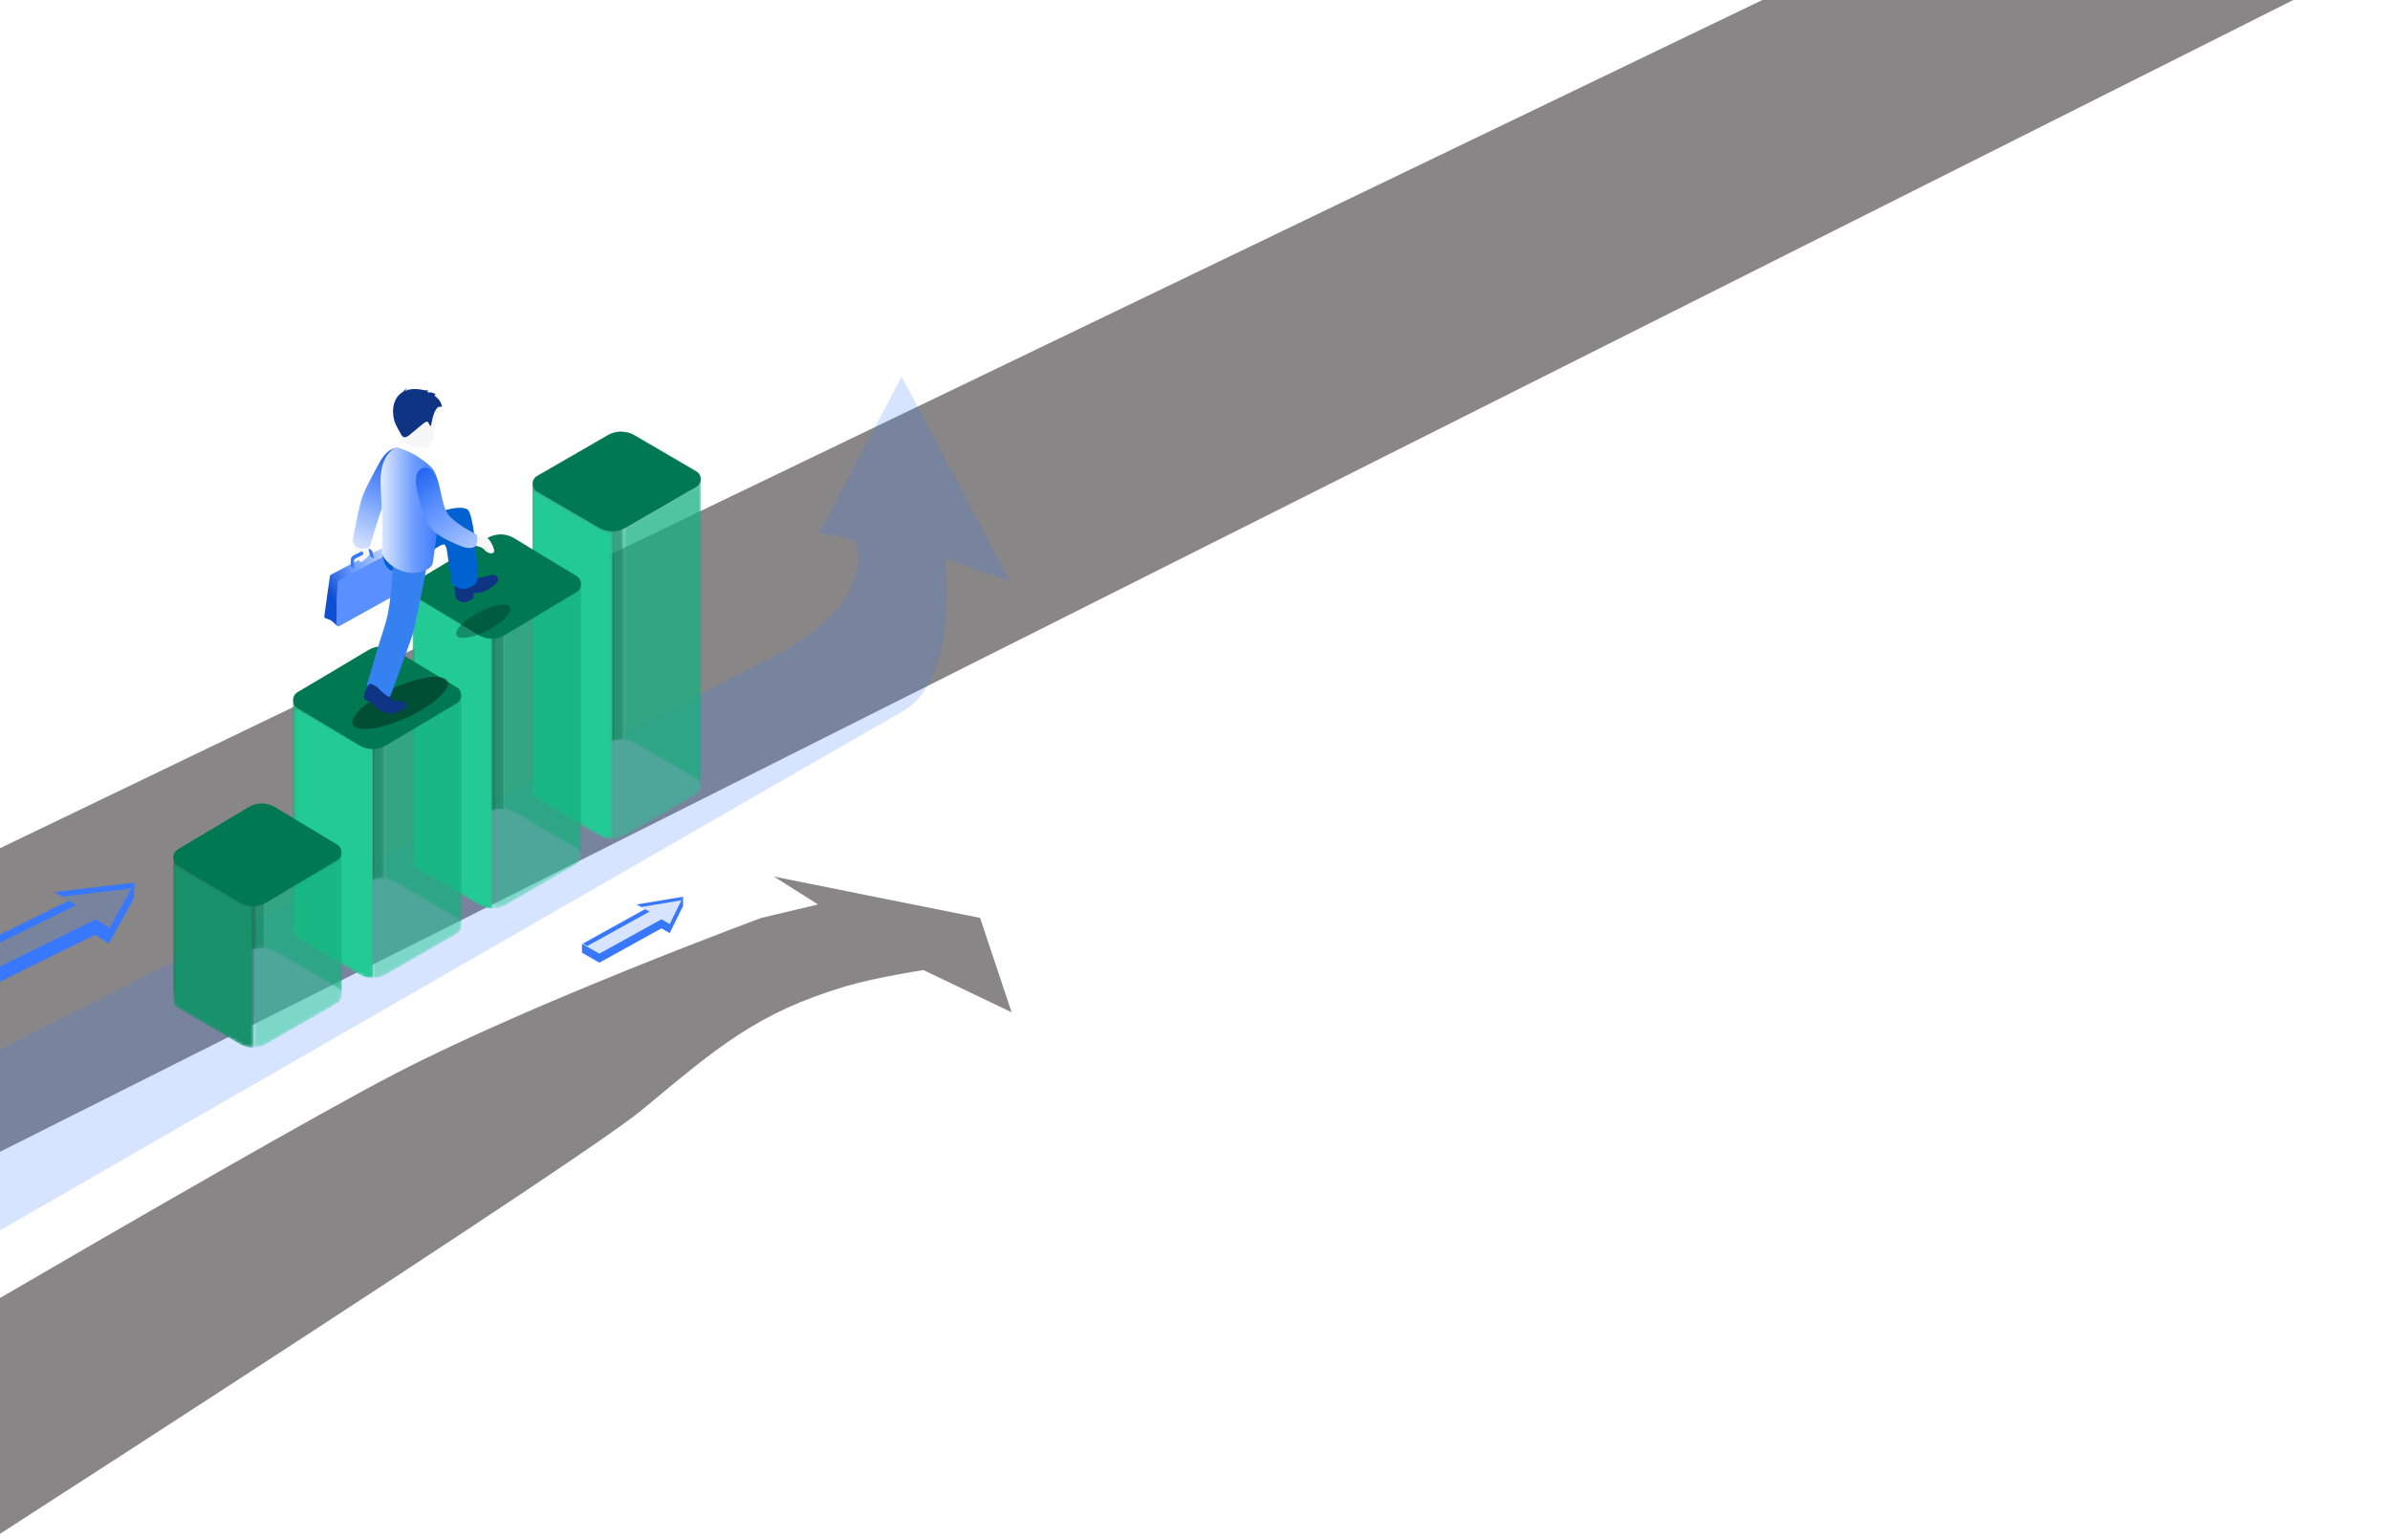 <svg width="768" height="495" viewBox="0 0 768 495" fill="none" xmlns="http://www.w3.org/2000/svg">
<path opacity="0.5" d="M-105.319 478.878V560.62C-105.319 560.62 182.317 376.558 206.156 356.794C230.491 336.617 243.072 325.51 271.834 316.937C281.346 314.101 296.716 311.738 296.716 311.738L325.071 325.312L314.944 294.986L248.687 281.701L262.865 290.654L244.637 294.986C244.637 294.986 171.423 322.013 127.168 344.952C78.814 370.015 -105.319 478.878 -105.319 478.878Z" fill="#130F0F"/>
<path opacity="0.5" d="M799 -112L-219 378H-15.634L777.183 -20.222L799 -112Z" fill="#130F0F"/>
<g filter="url(#filter0_ii)">
<path d="M252.925 209.726L-80.522 379.199L-42.524 420.825L290.669 229.223C309.416 219.225 304.667 179.981 304.667 179.981L325.413 187.23L290.669 121.49L264.173 171.732C272.672 172.982 275.671 174.232 275.671 174.232C275.671 174.232 283.67 191.979 252.925 209.726Z" fill="#3878FF" fill-opacity="0.2"/>
</g>
<path fill-rule="evenodd" clip-rule="evenodd" d="M218.934 289.326L219.499 288.197L204.651 290.666L206.054 291.472L218.934 289.326ZM207.146 292.1L208.728 292.944L188.73 304.014L187.369 303.231L207.312 292.195L207.146 292.1Z" fill="#3878FF"/>
<g filter="url(#filter1_b)">
<path d="M215.205 296.946L219.499 288.197L204.286 290.666L206.947 292.195L187.004 303.231L192.603 306.452L212.545 295.416L215.205 296.946Z" fill="#3878FF" fill-opacity="0.2"/>
</g>
<path fill-rule="evenodd" clip-rule="evenodd" d="M219.499 291.118L215.204 299.867L212.545 298.337L192.602 309.373L187.004 306.152V303.27L192.603 306.452L212.545 295.416L215.205 296.946L219.499 288.197V291.118ZM219.499 288.197V288.197L219.499 288.197L219.499 288.197ZM204.593 293.478L204.286 293.587L204.338 293.617L204.593 293.478Z" fill="#3878FF"/>
<path fill-rule="evenodd" clip-rule="evenodd" d="M42.183 285.538L43.239 283.657L17.674 286.661L20.003 288.152L42.183 285.538ZM21.794 289.298L24.452 290.884L-10.615 308.16L-12.874 306.712L22.094 289.491L21.794 289.298Z" fill="#3878FF"/>
<g filter="url(#filter2_b)">
<path d="M35.188 298.253L43.239 283.658L17.05 286.632L21.471 289.461L-13.498 306.683L-4.198 312.642L30.77 295.421L35.188 298.253Z" fill="#3878FF" fill-opacity="0.2"/>
</g>
<path fill-rule="evenodd" clip-rule="evenodd" d="M43 288.647L34.949 303.242L30.532 300.41L-4.436 317.631L-13.736 311.672L-13.501 306.749L-4.198 312.642L30.77 295.421L35.188 298.253L43.239 283.658L43.237 283.658L43.239 283.657L43 288.647ZM17.347 291.459L16.811 291.621L16.899 291.677L17.347 291.459Z" fill="#3878FF"/>
<mask id="mask0" mask-type="alpha" maskUnits="userSpaceOnUse" x="171" y="138" width="30" height="117">
<path d="M200.363 138.672C198.634 138.512 196.862 138.864 195.304 139.75L172.505 152.889C171.566 153.423 171.096 154.362 171.086 155.312C171.086 155.622 171.086 250.562 171.086 254.351C171.107 253.412 171.577 252.483 172.505 251.949L195.304 238.81C196.862 237.914 198.623 237.562 200.363 237.732V138.672Z" fill="url(#paint0_linear)"/>
</mask>
<g mask="url(#mask0)">
<g filter="url(#filter3_b)">
<path d="M200.363 138.672C198.634 138.512 196.862 138.864 195.304 139.75L172.505 152.889C171.566 153.423 171.096 154.362 171.086 155.312C171.086 155.622 171.086 250.562 171.086 254.351C171.107 253.412 171.577 252.483 172.505 251.949L195.304 238.81C196.862 237.914 198.623 237.562 200.363 237.732V138.672Z" fill="#024831" fill-opacity="0.7"/>
</g>
</g>
<mask id="mask1" mask-type="alpha" maskUnits="userSpaceOnUse" x="200" y="138" width="26" height="115">
<path d="M223.77 151.374L203.843 139.762C202.765 139.132 201.569 138.78 200.363 138.673V237.722C201.569 237.84 202.765 238.192 203.843 238.811L223.77 250.424C224.699 250.957 225.168 251.897 225.179 252.836C225.179 251.502 225.179 154.128 225.179 153.85C225.189 152.89 224.72 151.929 223.77 151.374Z" fill="url(#paint1_linear)"/>
</mask>
<g mask="url(#mask1)">
<g filter="url(#filter4_b)">
<path d="M223.77 151.374L203.843 139.762C202.765 139.132 201.569 138.78 200.363 138.673V237.722C201.569 237.84 202.765 238.192 203.843 238.811L223.77 250.424C224.699 250.957 225.168 251.897 225.179 252.836C225.179 251.502 225.179 154.128 225.179 153.85C225.189 152.89 224.72 151.929 223.77 151.374Z" fill="#018056" fill-opacity="0.5"/>
</g>
</g>
<mask id="mask2" mask-type="alpha" maskUnits="userSpaceOnUse" x="171" y="155" width="26" height="115">
<path d="M196.894 170.565C195.357 170.597 193.81 170.223 192.433 169.433L172.505 157.831C171.577 157.297 171.107 156.358 171.096 155.419C171.096 159.987 171.096 254.137 171.096 254.426C171.096 255.386 171.566 256.336 172.505 256.881L192.433 268.493C193.81 269.294 195.357 269.657 196.894 269.625V170.565Z" fill="url(#paint2_linear)"/>
</mask>
<g mask="url(#mask2)">
<g filter="url(#filter5_b)">
<path d="M196.894 170.565C195.357 170.597 193.81 170.223 192.433 169.433L172.505 157.831C171.577 157.297 171.107 156.358 171.096 155.419C171.096 159.987 171.096 254.137 171.096 254.426C171.096 255.386 171.566 256.336 172.505 256.881L192.433 268.493C193.81 269.294 195.357 269.657 196.894 269.625V170.565Z" fill="#23CB94"/>
</g>
</g>
<mask id="mask3" mask-type="alpha" maskUnits="userSpaceOnUse" x="196" y="153" width="30" height="117">
<path d="M223.759 156.305L200.961 169.444C199.701 170.17 198.303 170.533 196.894 170.565V269.625C198.303 269.593 199.701 269.23 200.961 268.504L223.759 255.365C224.72 254.81 225.189 253.839 225.179 252.867C225.179 252.59 225.179 156.849 225.179 153.903C225.168 154.832 224.699 155.76 223.759 156.305Z" fill="url(#paint3_linear)"/>
</mask>
<g mask="url(#mask3)">
<g filter="url(#filter6_b)">
<path d="M223.759 156.305L200.961 169.444C199.701 170.17 198.303 170.533 196.894 170.565V269.625C198.303 269.593 199.701 269.23 200.961 268.504L223.759 255.365C224.72 254.81 225.189 253.839 225.179 252.867C225.179 252.59 225.179 156.849 225.179 153.903C225.168 154.832 224.699 155.76 223.759 156.305Z" fill="#23CB94" fill-opacity="0.5"/>
</g>
<path d="M200.961 169.443C198.324 170.958 195.058 170.948 192.433 169.432L172.505 157.83C170.605 156.731 170.616 153.988 172.516 152.899L195.314 139.76C197.951 138.244 201.217 138.244 203.853 139.771L223.781 151.383C225.68 152.483 225.67 155.215 223.77 156.314L200.961 169.443Z" fill="url(#paint4_linear)"/>
</g>
<mask id="mask4" mask-type="alpha" maskUnits="userSpaceOnUse" x="132" y="172" width="30" height="105">
<path d="M161.896 172.496C160.167 172.336 158.395 172.689 156.837 173.574L134.038 186.713C133.099 187.247 132.629 188.186 132.619 189.136C132.619 189.446 132.619 272.912 132.619 276.701C132.64 275.762 133.11 274.833 134.038 274.3L156.837 261.171C158.395 260.275 160.156 259.922 161.896 260.083V172.496Z" fill="url(#paint5_linear)"/>
</mask>
<g mask="url(#mask4)">
<g filter="url(#filter7_b)">
<path d="M161.896 172.496C160.167 172.336 158.395 172.689 156.837 173.574L134.038 186.713C133.099 187.247 132.629 188.186 132.619 189.136C132.619 189.446 132.619 272.912 132.619 276.701C132.64 275.762 133.11 274.833 134.038 274.3L156.837 261.171C158.395 260.275 160.156 259.922 161.896 260.083V172.496Z" fill="#024831" fill-opacity="0.7"/>
</g>
</g>
<mask id="mask5" mask-type="alpha" maskUnits="userSpaceOnUse" x="161" y="172" width="26" height="104">
<path d="M185.313 185.197L165.386 173.585C164.308 172.955 163.113 172.603 161.907 172.496V260.072C163.113 260.189 164.308 260.541 165.386 261.16L185.313 272.773C186.242 273.307 186.712 274.246 186.722 275.185C186.722 273.851 186.722 187.962 186.722 187.674C186.733 186.713 186.253 185.742 185.313 185.197Z" fill="url(#paint6_linear)"/>
</mask>
<g mask="url(#mask5)">
<g filter="url(#filter8_b)">
<path d="M185.313 185.197L165.386 173.585C164.308 172.955 163.113 172.603 161.907 172.496V260.072C163.113 260.189 164.308 260.541 165.386 261.16L185.313 272.773C186.242 273.307 186.712 274.246 186.722 275.185C186.722 273.851 186.722 187.962 186.722 187.674C186.733 186.713 186.253 185.742 185.313 185.197Z" fill="#018056" fill-opacity="0.5"/>
</g>
</g>
<mask id="mask6" mask-type="alpha" maskUnits="userSpaceOnUse" x="132" y="189" width="27" height="103">
<path d="M158.427 204.377C156.89 204.409 155.343 204.036 153.966 203.246L134.038 191.633C133.11 191.1 132.64 190.16 132.629 189.221C132.629 193.789 132.629 276.466 132.629 276.754C132.629 277.715 133.099 278.665 134.038 279.209L153.966 290.822C155.343 291.622 156.89 291.985 158.427 291.953V204.377Z" fill="url(#paint7_linear)"/>
</mask>
<g mask="url(#mask6)">
<g filter="url(#filter9_b)">
<path d="M158.427 204.377C156.89 204.409 155.343 204.036 153.966 203.246L134.038 191.633C133.11 191.1 132.64 190.16 132.629 189.221C132.629 193.789 132.629 276.466 132.629 276.754C132.629 277.715 133.099 278.665 134.038 279.209L153.966 290.822C155.343 291.622 156.89 291.985 158.427 291.953V204.377Z" fill="#23CB94"/>
</g>
</g>
<mask id="mask7" mask-type="alpha" maskUnits="userSpaceOnUse" x="158" y="187" width="29" height="105">
<path d="M185.303 190.118L162.504 203.257C161.245 203.982 159.847 204.345 158.438 204.377V291.953C159.847 291.921 161.245 291.558 162.504 290.832L185.303 277.693C186.263 277.138 186.733 276.156 186.722 275.185C186.722 274.907 186.722 190.641 186.722 187.695C186.701 188.645 186.231 189.584 185.303 190.118Z" fill="url(#paint8_linear)"/>
</mask>
<g mask="url(#mask7)">
<g filter="url(#filter10_b)">
<path d="M185.303 190.118L162.504 203.257C161.245 203.982 159.847 204.345 158.438 204.377V291.953C159.847 291.921 161.245 291.558 162.504 290.832L185.303 277.693C186.263 277.138 186.733 276.156 186.722 275.185C186.722 274.907 186.722 190.641 186.722 187.695C186.701 188.645 186.231 189.584 185.303 190.118Z" fill="#23CB94" fill-opacity="0.5"/>
</g>
<path d="M162.504 203.258C159.868 204.773 156.602 204.773 153.976 203.247L134.049 191.634C132.149 190.535 132.16 187.792 134.06 186.703L156.858 173.564C159.494 172.048 162.76 172.048 165.397 173.575L185.324 185.187C187.224 186.287 187.213 189.019 185.313 190.119L162.504 203.258Z" fill="url(#paint9_linear)"/>
</g>
<path d="M162.288 204.041C159.633 205.63 156.344 205.619 153.7 204.03L133.623 191.867C131.71 190.715 131.721 187.839 133.634 186.698L156.591 172.923C159.246 171.334 162.535 171.334 165.19 172.934L185.256 185.109C187.169 186.261 187.158 189.126 185.245 190.278L162.288 204.041Z" fill="#007851"/>
<path d="M201.005 169.6C198.375 171.118 195.116 171.107 192.497 169.589L172.604 157.971C170.708 156.87 170.719 154.123 172.615 153.033L195.361 139.875C197.992 138.358 201.25 138.358 203.881 139.886L223.763 151.515C225.658 152.616 225.647 155.352 223.752 156.453L201.005 169.6Z" fill="#007851"/>
<mask id="mask8" mask-type="alpha" maskUnits="userSpaceOnUse" x="94" y="208" width="30" height="92">
<path d="M123.44 208.189C121.711 208.029 119.939 208.381 118.38 209.267L95.582 222.406C94.643 222.939 94.173 223.879 94.162 224.829C94.162 225.138 94.162 295.263 94.162 299.041C94.184 298.102 94.653 297.173 95.582 296.64L118.38 283.501C119.939 282.604 121.7 282.252 123.44 282.423V208.189Z" fill="url(#paint10_linear)"/>
</mask>
<g mask="url(#mask8)">
<g filter="url(#filter11_b)">
<path d="M123.44 208.189C121.711 208.029 119.939 208.381 118.38 209.267L95.582 222.406C94.643 222.939 94.173 223.879 94.162 224.829C94.162 225.138 94.162 295.263 94.162 299.041C94.184 298.102 94.653 297.173 95.582 296.64L118.38 283.501C119.939 282.604 121.7 282.252 123.44 282.423V208.189Z" fill="#024831" fill-opacity="0.7"/>
</g>
</g>
<mask id="mask9" mask-type="alpha" maskUnits="userSpaceOnUse" x="123" y="208" width="26" height="90">
<path d="M146.846 220.879L126.919 209.266C125.841 208.637 124.646 208.284 123.44 208.178V282.411C124.646 282.529 125.841 282.881 126.919 283.5L146.846 295.113C147.775 295.646 148.245 296.586 148.255 297.525C148.255 296.191 148.255 223.644 148.255 223.355C148.266 222.395 147.796 221.434 146.846 220.879Z" fill="url(#paint11_linear)"/>
</mask>
<g mask="url(#mask9)">
<g filter="url(#filter12_b)">
<path d="M146.846 220.879L126.919 209.266C125.841 208.637 124.646 208.284 123.44 208.178V282.411C124.646 282.529 125.841 282.881 126.919 283.5L146.846 295.113C147.775 295.646 148.245 296.586 148.255 297.525C148.255 296.191 148.255 223.644 148.255 223.355C148.266 222.395 147.796 221.434 146.846 220.879Z" fill="#018056" fill-opacity="0.5"/>
</g>
</g>
<mask id="mask10" mask-type="alpha" maskUnits="userSpaceOnUse" x="94" y="224" width="26" height="91">
<path d="M119.971 240.07C118.434 240.102 116.886 239.728 115.509 238.939L95.582 227.337C94.653 226.803 94.184 225.864 94.173 224.924C94.173 229.493 94.173 298.816 94.173 299.105C94.173 300.065 94.643 301.015 95.582 301.56L115.509 313.172C116.886 313.973 118.434 314.336 119.971 314.304V240.07Z" fill="url(#paint12_linear)"/>
</mask>
<g mask="url(#mask10)">
<g filter="url(#filter13_b)">
<path d="M119.971 240.07C118.434 240.102 116.886 239.728 115.509 238.939L95.582 227.337C94.653 226.803 94.184 225.864 94.173 224.924C94.173 229.493 94.173 298.816 94.173 299.105C94.173 300.065 94.643 301.015 95.582 301.56L115.509 313.172C116.886 313.973 118.434 314.336 119.971 314.304V240.07Z" fill="#23CB94"/>
</g>
</g>
<mask id="mask11" mask-type="alpha" maskUnits="userSpaceOnUse" x="119" y="223" width="30" height="92">
<path d="M146.847 225.811L124.048 238.95C122.789 239.675 121.39 240.038 119.982 240.07V314.304C121.39 314.272 122.789 313.909 124.048 313.183L146.847 300.044C147.807 299.489 148.277 298.518 148.266 297.547C148.266 297.269 148.266 226.355 148.266 223.409C148.245 224.338 147.775 225.277 146.847 225.811Z" fill="url(#paint13_linear)"/>
</mask>
<g mask="url(#mask11)">
<path d="M146.847 225.811L124.048 238.95C122.789 239.675 121.39 240.038 119.982 240.07V314.304C121.39 314.272 122.789 313.909 124.048 313.183L146.847 300.044C147.807 299.489 148.277 298.518 148.266 297.547C148.266 297.269 148.266 226.355 148.266 223.409C148.245 224.338 147.775 225.277 146.847 225.811Z" fill="#23CB94" fill-opacity="0.5"/>
<path d="M124.049 238.949C121.412 240.464 118.146 240.454 115.521 238.938L95.593 227.336C93.693 226.237 93.704 223.493 95.604 222.405L118.402 209.266C121.039 207.75 124.305 207.75 126.941 209.276L146.868 220.889C148.768 221.988 148.758 224.721 146.858 225.82L124.049 238.949Z" fill="url(#paint14_linear)"/>
</g>
<mask id="mask12" mask-type="alpha" maskUnits="userSpaceOnUse" x="55" y="258" width="30" height="64">
<path d="M84.983 258.952C83.254 258.791 81.482 259.144 79.924 260.03L57.126 273.169C56.186 273.702 55.717 274.641 55.706 275.591C55.706 275.901 55.706 317.602 55.706 321.391C55.727 320.452 56.197 319.523 57.126 318.99L79.924 305.851C81.482 304.954 83.243 304.602 84.983 304.773V258.952Z" fill="url(#paint15_linear)"/>
</mask>
<g mask="url(#mask12)">
<g filter="url(#filter14_b)">
<path d="M84.983 258.952C83.254 258.791 81.482 259.144 79.924 260.03L57.126 273.169C56.186 273.702 55.717 274.641 55.706 275.591C55.706 275.901 55.706 317.602 55.706 321.391C55.727 320.452 56.197 319.523 57.126 318.99L79.924 305.851C81.482 304.954 83.243 304.602 84.983 304.773V258.952Z" fill="#024831" fill-opacity="0.7"/>
</g>
</g>
<mask id="mask13" mask-type="alpha" maskUnits="userSpaceOnUse" x="84" y="258" width="26" height="62">
<path d="M108.39 271.653L88.463 260.04C87.385 259.411 86.189 259.058 84.983 258.952V304.762C86.189 304.879 87.385 305.232 88.463 305.851L108.39 317.463C109.319 317.997 109.788 318.936 109.799 319.876C109.799 318.541 109.799 274.417 109.799 274.129C109.81 273.169 109.34 272.197 108.39 271.653Z" fill="url(#paint16_linear)"/>
</mask>
<g mask="url(#mask13)">
<path d="M108.39 271.653L88.463 260.04C87.385 259.411 86.189 259.058 84.983 258.952V304.762C86.189 304.879 87.385 305.232 88.463 305.851L108.39 317.463C109.319 317.997 109.788 318.936 109.799 319.876C109.799 318.541 109.799 274.417 109.799 274.129C109.81 273.169 109.34 272.197 108.39 271.653Z" fill="#018056" fill-opacity="0.5"/>
</g>
<mask id="mask14" mask-type="alpha" maskUnits="userSpaceOnUse" x="55" y="275" width="27" height="62">
<path d="M81.514 290.834C79.977 290.866 78.43 290.492 77.053 289.702L57.126 278.1C56.197 277.567 55.727 276.627 55.717 275.688C55.717 280.256 55.717 321.167 55.717 321.456C55.717 322.416 56.186 323.366 57.126 323.911L77.053 335.523C78.43 336.324 79.977 336.687 81.514 336.655V290.834Z" fill="url(#paint17_linear)"/>
</mask>
<g mask="url(#mask14)">
<g filter="url(#filter15_b)">
<path d="M81.514 290.834C79.977 290.866 78.43 290.492 77.053 289.702L57.126 278.1C56.197 277.567 55.727 276.627 55.717 275.688C55.717 280.256 55.717 321.167 55.717 321.456C55.717 322.416 56.186 323.366 57.126 323.911L77.053 335.523C78.43 336.324 79.977 336.687 81.514 336.655V290.834Z" fill="#19916B"/>
</g>
</g>
<mask id="mask15" mask-type="alpha" maskUnits="userSpaceOnUse" x="81" y="274" width="29" height="63">
<path d="M108.38 276.574L85.581 289.713C84.322 290.439 82.923 290.801 81.514 290.834V336.644C82.923 336.612 84.322 336.249 85.581 335.523L108.38 322.384C109.34 321.829 109.81 320.858 109.799 319.887C109.799 319.609 109.799 277.107 109.799 274.162C109.788 275.101 109.319 276.04 108.38 276.574Z" fill="url(#paint18_linear)"/>
</mask>
<g mask="url(#mask15)">
<g filter="url(#filter16_b)">
<path d="M108.38 276.574L85.581 289.713C84.322 290.439 82.923 290.801 81.514 290.834V336.644C82.923 336.612 84.322 336.249 85.581 335.523L108.38 322.384C109.34 321.829 109.81 320.858 109.799 319.887C109.799 319.609 109.799 277.107 109.799 274.162C109.788 275.101 109.319 276.04 108.38 276.574Z" fill="#23CB94" fill-opacity="0.5"/>
</g>
</g>
<mask id="mask16" mask-type="alpha" maskUnits="userSpaceOnUse" x="59" y="276" width="2" height="41">
<path d="M60.189 276.947H59.527V316.898H60.189V276.947Z" fill="url(#paint19_linear)"/>
</mask>
<g mask="url(#mask16)">
<path d="M85.581 289.711C82.945 291.227 79.679 291.227 77.053 289.701L57.126 278.099C55.226 276.999 55.237 274.256 57.136 273.167L79.935 260.028C82.571 258.513 85.837 258.513 88.474 260.039L108.401 271.652C110.301 272.751 110.29 275.484 108.39 276.583L85.581 289.711Z" fill="url(#paint20_linear)"/>
</g>
<path d="M85.53 290.035C82.899 291.599 79.639 291.588 77.019 290.024L57.123 278.044C55.227 276.909 55.237 274.077 57.133 272.953L79.885 259.387C82.515 257.822 85.775 257.822 88.406 259.398L108.291 271.388C110.187 272.523 110.177 275.344 108.281 276.48L85.53 290.035Z" fill="#007851"/>
<path d="M124.024 239.546C121.393 241.111 118.134 241.1 115.513 239.535L95.617 227.556C93.721 226.421 93.731 223.589 95.627 222.465L118.379 208.899C121.009 207.334 124.269 207.334 126.9 208.91L146.785 220.9C148.681 222.035 148.671 224.856 146.775 225.991L124.024 239.546Z" fill="#007851"/>
<g filter="url(#filter17_f)">
<ellipse cx="128.57" cy="225.888" rx="16.722" ry="5.198" transform="rotate(-24.494 128.57 225.888)" fill="#003423" fill-opacity="0.6"/>
</g>
<g filter="url(#filter18_f)">
<ellipse cx="155.335" cy="199.633" rx="9.748" ry="3.249" transform="rotate(-27.66 155.335 199.633)" fill="#003423" fill-opacity="0.4"/>
</g>
<path d="M152.538 172.149C152.538 172.149 154.95 172.149 156.21 172.651C157.469 173.153 159.07 176.472 158.771 177.326C158.483 178.127 156.829 177.956 155.804 176.824C153.893 174.711 150.723 175.565 150.723 175.565L152.538 172.149Z" fill="#F7F7F7"/>
<path d="M116.088 169.14L113.922 173.217L113.836 175.138L113.857 177.508L112.811 179.674C112.811 179.674 112.438 180.528 114.455 181.393C115.48 181.83 116.91 180.528 116.91 180.528C117.497 180.176 118.212 178.842 118.351 178.073C118.479 177.369 118.618 173.964 118.618 173.964C118.49 172.929 117.188 168.947 116.088 169.14Z" fill="#F7F7F7"/>
<path d="M108.339 186.569L126.505 177.059C126.505 177.059 126.612 177.091 126.655 177.187C126.676 177.262 126.676 177.401 126.676 177.401C126.676 177.401 126.836 181.638 126.761 185.769C126.74 186.719 126.228 186.953 126.228 186.953C126.27 187.839 126.345 189.59 126.484 190.486C126.591 191.148 126.441 191.575 125.833 191.884L109.107 201.16C108.499 201.459 108.04 201.16 108.083 200.487L108.339 186.569Z" fill="#598FFF"/>
<path d="M105.98 185.406C105.98 185.406 105.927 184.936 106.354 184.691C110.794 182.257 119.792 177.561 123.026 176.098C123.869 175.714 124.755 176.184 124.755 176.184L126.484 177.07L109.033 186.42C109.033 186.42 108.542 186.59 108.51 187.103C108.296 190.443 108.094 200.487 108.094 200.487C108.072 200.829 108.179 201.064 108.361 201.192C108.361 201.192 107.133 199.922 106.407 199.42C105.916 199.068 104.689 198.726 104.689 198.726C104.347 198.587 104.187 198.363 104.209 198.022L105.98 185.406Z" fill="url(#paint21_linear)"/>
<path d="M118.511 176.941L118.991 178.841L119.952 179.428L120.069 179.353C120.069 179.353 119.931 178.691 119.696 177.507C119.536 176.759 118.522 176.631 118.522 176.631V176.941H118.511Z" fill="#3878FF"/>
<path d="M117.966 176.471L113.836 178.552C113.836 178.552 112.907 179.032 112.843 179.961C112.8 180.644 113.611 182.715 113.611 182.715L113.761 182.683V180.313C113.761 180.313 113.665 179.747 114.337 179.449C114.978 179.16 117.731 177.645 118.82 177.143C119.108 177.015 119.407 177.175 119.514 177.442C119.535 177.495 119.951 179.427 119.951 179.427C119.951 179.427 120.069 179.384 120.069 179.352C119.973 178.776 119.653 177.335 119.61 177.25C119.557 177.154 119.492 177.026 119.375 176.94C119.226 176.823 119.012 176.652 118.735 176.481C118.425 176.289 117.966 176.471 117.966 176.471Z" fill="#3878FF"/>
<path d="M117.86 176.408L113.729 178.414C113.729 178.414 112.779 178.895 112.715 179.823C112.662 180.517 112.694 182.001 112.694 182.001L113.612 182.705V180.389C113.612 180.389 113.526 179.364 114.209 179.066C114.861 178.788 117.668 177.347 118.778 176.845C118.97 176.76 119.141 176.824 119.29 176.899C119.471 176.995 119.621 177.283 119.621 177.283C119.621 177.283 119.546 177.027 119.29 176.835C119.141 176.717 118.938 176.515 118.65 176.354C118.308 176.173 117.86 176.408 117.86 176.408Z" fill="#3878FF"/>
<path d="M120.293 219.688C120.293 219.688 119.162 218.343 118.917 218.461C118.671 218.589 117.935 219.88 117.871 220.062C117.807 220.243 117.807 220.489 118.244 220.788C118.682 221.087 120.293 219.688 120.293 219.688Z" fill="#3274FF"/>
<path d="M160.052 186.185C160.052 186.164 160.063 186.153 160.052 186.132C160.052 186.121 160.052 186.11 160.041 186.1C160.041 186.089 160.041 186.078 160.041 186.057C160.031 185.844 159.849 185.481 159.849 185.481C159.422 184.541 157.779 184.734 156.498 185.139C156.498 185.139 154.064 185.758 153.296 185.79C152.036 185.844 153.018 184.072 153.018 184.072L145.792 186.847L146.454 191.991L146.465 192.056C146.529 192.546 148.343 194.105 150.318 193.315L152.218 192.237C152.218 192.216 152.207 192.184 152.207 192.162C152.154 191.746 152.026 191.255 152.111 190.924C152.132 190.849 152.453 190.657 152.709 190.615C152.976 190.572 153.306 190.519 153.584 190.465C153.84 190.465 154.032 190.476 154.032 190.476C154.438 190.465 155.035 190.369 156.039 189.825C156.21 189.75 156.402 189.665 156.626 189.558C157.779 189.014 159.241 187.594 159.241 187.594C159.582 187.284 159.967 186.943 160.063 186.495C160.095 186.452 160.063 186.42 160.052 186.185Z" fill="#0E3483"/>
<path d="M115.426 174.37C115.426 174.37 115.074 175.469 115.907 176.483C116.75 177.508 116.75 177.999 116.75 177.999C116.75 177.999 116.867 178.33 116.494 178.618C116.12 178.906 115.309 179.643 115.426 180.048C115.533 180.454 115.725 180.785 116.302 180.507C116.878 180.23 118.255 178.757 118.255 178.757C118.255 178.757 118.799 177.924 118.436 176.27C118.095 174.658 117.401 174.199 117.401 174.199C117.401 174.199 115.907 173.441 115.426 174.37Z" fill="#F7F7F7"/>
<path d="M115.597 176.142C113.793 175.694 113.548 174.413 113.548 174.413C113.548 174.413 113.206 174.274 113.441 173.036C113.868 170.709 115.458 162.373 116.44 159.619C117.529 156.588 121.841 148.807 121.841 148.807C121.841 148.807 125.011 142.318 129.483 144.292C132.184 145.488 129.206 148.861 128.288 151.283C127.562 153.183 124.264 159.47 123.122 162.288C121.798 165.586 118.767 175.8 118.767 175.8C118.767 175.8 117.412 176.59 115.597 176.142Z" fill="url(#paint22_linear)"/>
<path d="M136.773 128.495L141.128 129.029L139.303 140.236C138.844 143.459 137.435 143.833 136.464 143.769C134.425 143.619 132.258 142.285 131.17 141.517C129.078 140.033 129.43 136.255 129.441 135.945L129.355 128.346L136.773 128.495Z" fill="#F7F7F7"/>
<path d="M128.309 144.047L129.526 137.034L135.418 138.411L134.66 145.221C134.66 146.192 135.343 146.459 135.855 147.281L128.309 144.047Z" fill="#F7F7F7"/>
<path d="M132.579 168.35C132.579 168.35 145.696 161.263 150.147 163.675C152.602 165.009 153.541 185.459 153.541 185.459C153.541 185.459 153.712 188.309 149.816 189.163C147.628 189.643 145.237 188.053 145.141 187.434C143.177 173.687 143.668 176.793 143.071 175.277C142.046 172.726 128.747 187.263 124.627 182.599C122.119 179.76 123.111 175.096 123.111 175.096L132.579 168.35Z" fill="#0061D1"/>
<path d="M119.749 218.76C119.749 218.76 118.009 219.892 117.113 222.848C116.75 224.065 117.23 224.876 117.23 224.876C117.23 224.876 118.266 225.26 119.183 225.666C119.365 225.741 119.578 226.146 119.728 226.285C121.436 227.929 122.311 228.42 122.556 228.558C123.869 229.295 125.555 229.476 126.58 229.295C127.605 229.113 130.497 227.416 130.497 227.416C130.497 227.416 130.839 226.04 129.729 225.506C128.619 224.972 126.655 225.239 126.655 225.239C126.655 225.239 124.211 222.955 123.357 222.058C122.503 221.172 119.749 218.76 119.749 218.76Z" fill="#0E3483"/>
<path d="M137.403 180.049C136.4 186.709 133.208 202.292 132.322 204.736C130.401 209.998 125.652 223.351 125.385 223.756C125.299 223.874 124.883 224.546 121.798 221.408C120.838 220.426 118.949 219.22 117.871 220.063C117.871 220.063 121.937 206.188 123.656 201.033C126.292 193.134 126.409 176.441 126.409 176.441L137.403 180.049Z" fill="#3681F2"/>
<path d="M138.673 150.247C139.975 151.592 141.587 155.744 141.352 160.462C140.872 169.79 139.079 180.805 139.079 180.805C139.079 181.627 138.001 183.079 135.492 183.676C134.19 183.986 132.771 184.541 129.75 183.676C125.566 182.481 122.684 179.065 122.684 177.336C122.684 177.336 123.154 171.786 122.332 156.16C121.734 144.91 127.861 143.598 127.861 143.598L133.486 145.562L138.673 150.247Z" fill="url(#paint23_linear)"/>
<path d="M128.939 141.965C128.149 141.784 127.946 141.912 127.797 142.392C127.647 142.872 127.647 142.904 127.466 143.363C127.317 143.747 127.487 143.769 127.487 143.769C127.487 143.769 131.458 144.857 134.404 146.875C136.496 148.305 136.656 148.433 136.656 148.433L136.165 146.821C135.781 145.444 134.201 144.1 131.831 143.054C131.842 143.054 129.91 142.189 128.939 141.965Z" fill="white"/>
<path d="M129.622 125.859C129.729 125.656 129.931 125.347 130.22 125.165C130.604 124.92 131.009 124.93 131.009 124.93C131.009 124.93 130.892 124.962 130.486 125.186C130.294 125.293 130.198 125.453 130.156 125.603C131.447 125.058 133.069 124.856 135.065 125.154C135.311 125.186 136.656 125.528 137.744 125.475C137.808 125.475 137.307 125.624 137.371 125.966C137.403 126.126 137.947 126.104 138.289 126.104C138.556 126.104 139.73 126.339 139.986 126.819C139.996 126.851 139.409 126.937 139.762 127.225C140.285 127.663 140.829 128.122 141.341 128.869C141.747 129.445 142.035 130.598 142.035 130.598C141.875 130.907 141.032 130.555 140.669 130.918C140.477 131.11 139.9 131.74 139.538 132.668C139.175 133.597 138.95 134.483 138.705 135.732L138.459 136.906C138.438 137.343 137.819 136.041 137.531 135.657C137.243 135.262 136.656 135.508 134.991 136.959C134.276 137.589 131.244 140.054 131.244 140.054C130.412 140.567 129.675 140.855 128.96 139.766C128.725 139.403 127.018 136.351 126.719 135.251C125.694 131.516 126.505 127.545 129.622 125.859Z" fill="#0E3483"/>
<path d="M152.858 175.362C152.218 176.494 149.539 175.981 149.539 175.981C149.539 175.981 140.114 173.036 137.552 168.585C135.951 165.788 134.585 159.971 134.585 159.971C134.585 159.971 132.13 152.447 135.215 150.728C137.787 149.298 139.687 151.956 140.584 154.378C141.79 157.623 141.961 161.305 143.433 164.369C145.109 167.87 153.157 171.755 153.157 171.755C153.157 171.755 153.819 173.676 152.858 175.362Z" fill="url(#paint24_linear)"/>
<defs>
<filter id="filter0_ii" x="-81.445" y="120.567" width="407.32" height="300.72" filterUnits="userSpaceOnUse" color-interpolation-filters="sRGB">
<feFlood flood-opacity="0" result="BackgroundImageFix"/>
<feBlend mode="normal" in="SourceGraphic" in2="BackgroundImageFix" result="shape"/>
<feColorMatrix in="SourceAlpha" type="matrix" values="0 0 0 0 0 0 0 0 0 0 0 0 0 0 0 0 0 0 127 0" result="hardAlpha"/>
<feOffset dx="0.462" dy="0.462"/>
<feGaussianBlur stdDeviation="0.231"/>
<feComposite in2="hardAlpha" operator="arithmetic" k2="-1" k3="1"/>
<feColorMatrix type="matrix" values="0 0 0 0 1 0 0 0 0 1 0 0 0 0 1 0 0 0 0.25 0"/>
<feBlend mode="normal" in2="shape" result="effect1_innerShadow"/>
<feColorMatrix in="SourceAlpha" type="matrix" values="0 0 0 0 0 0 0 0 0 0 0 0 0 0 0 0 0 0 127 0" result="hardAlpha"/>
<feOffset dx="-1.385" dy="-0.923"/>
<feGaussianBlur stdDeviation="0.462"/>
<feComposite in2="hardAlpha" operator="arithmetic" k2="-1" k3="1"/>
<feColorMatrix type="matrix" values="0 0 0 0 0.22 0 0 0 0 0.471 0 0 0 0 1 0 0 0 1 0"/>
<feBlend mode="normal" in2="effect1_innerShadow" result="effect2_innerShadow"/>
</filter>
<filter id="filter1_b" x="185.318" y="286.511" width="35.867" height="21.628" filterUnits="userSpaceOnUse" color-interpolation-filters="sRGB">
<feFlood flood-opacity="0" result="BackgroundImageFix"/>
<feGaussianBlur in="BackgroundImage" stdDeviation="0.843"/>
<feComposite in2="SourceAlpha" operator="in" result="effect1_backgroundBlur"/>
<feBlend mode="normal" in="SourceGraphic" in2="effect1_backgroundBlur" result="shape"/>
</filter>
<filter id="filter2_b" x="-15.447" y="279.314" width="60.372" height="37.213" filterUnits="userSpaceOnUse" color-interpolation-filters="sRGB">
<feFlood flood-opacity="0" result="BackgroundImageFix"/>
<feGaussianBlur in="BackgroundImage" stdDeviation="0.843"/>
<feComposite in2="SourceAlpha" operator="in" result="effect1_backgroundBlur"/>
<feBlend mode="normal" in="SourceGraphic" in2="effect1_backgroundBlur" result="shape"/>
</filter>
<filter id="filter3_b" x="168.777" y="136.326" width="33.895" height="120.334" filterUnits="userSpaceOnUse" color-interpolation-filters="sRGB">
<feFlood flood-opacity="0" result="BackgroundImageFix"/>
<feGaussianBlur in="BackgroundImage" stdDeviation="1.154"/>
<feComposite in2="SourceAlpha" operator="in" result="effect1_backgroundBlur"/>
<feBlend mode="normal" in="SourceGraphic" in2="effect1_backgroundBlur" result="shape"/>
</filter>
<filter id="filter4_b" x="198.054" y="136.364" width="29.433" height="118.78" filterUnits="userSpaceOnUse" color-interpolation-filters="sRGB">
<feFlood flood-opacity="0" result="BackgroundImageFix"/>
<feGaussianBlur in="BackgroundImage" stdDeviation="1.154"/>
<feComposite in2="SourceAlpha" operator="in" result="effect1_backgroundBlur"/>
<feBlend mode="normal" in="SourceGraphic" in2="effect1_backgroundBlur" result="shape"/>
</filter>
<filter id="filter5_b" x="168.788" y="153.11" width="30.415" height="118.825" filterUnits="userSpaceOnUse" color-interpolation-filters="sRGB">
<feFlood flood-opacity="0" result="BackgroundImageFix"/>
<feGaussianBlur in="BackgroundImage" stdDeviation="1.154"/>
<feComposite in2="SourceAlpha" operator="in" result="effect1_backgroundBlur"/>
<feBlend mode="normal" in="SourceGraphic" in2="effect1_backgroundBlur" result="shape"/>
</filter>
<filter id="filter6_b" x="195.047" y="152.056" width="31.979" height="119.415" filterUnits="userSpaceOnUse" color-interpolation-filters="sRGB">
<feFlood flood-opacity="0" result="BackgroundImageFix"/>
<feGaussianBlur in="BackgroundImage" stdDeviation="0.923"/>
<feComposite in2="SourceAlpha" operator="in" result="effect1_backgroundBlur"/>
<feBlend mode="normal" in="SourceGraphic" in2="effect1_backgroundBlur" result="shape"/>
</filter>
<filter id="filter7_b" x="130.31" y="170.15" width="33.895" height="108.86" filterUnits="userSpaceOnUse" color-interpolation-filters="sRGB">
<feFlood flood-opacity="0" result="BackgroundImageFix"/>
<feGaussianBlur in="BackgroundImage" stdDeviation="1.154"/>
<feComposite in2="SourceAlpha" operator="in" result="effect1_backgroundBlur"/>
<feBlend mode="normal" in="SourceGraphic" in2="effect1_backgroundBlur" result="shape"/>
</filter>
<filter id="filter8_b" x="159.598" y="170.187" width="29.433" height="107.306" filterUnits="userSpaceOnUse" color-interpolation-filters="sRGB">
<feFlood flood-opacity="0" result="BackgroundImageFix"/>
<feGaussianBlur in="BackgroundImage" stdDeviation="1.154"/>
<feComposite in2="SourceAlpha" operator="in" result="effect1_backgroundBlur"/>
<feBlend mode="normal" in="SourceGraphic" in2="effect1_backgroundBlur" result="shape"/>
</filter>
<filter id="filter9_b" x="130.321" y="186.912" width="30.415" height="107.351" filterUnits="userSpaceOnUse" color-interpolation-filters="sRGB">
<feFlood flood-opacity="0" result="BackgroundImageFix"/>
<feGaussianBlur in="BackgroundImage" stdDeviation="1.154"/>
<feComposite in2="SourceAlpha" operator="in" result="effect1_backgroundBlur"/>
<feBlend mode="normal" in="SourceGraphic" in2="effect1_backgroundBlur" result="shape"/>
</filter>
<filter id="filter10_b" x="156.129" y="185.386" width="32.902" height="108.876" filterUnits="userSpaceOnUse" color-interpolation-filters="sRGB">
<feFlood flood-opacity="0" result="BackgroundImageFix"/>
<feGaussianBlur in="BackgroundImage" stdDeviation="1.154"/>
<feComposite in2="SourceAlpha" operator="in" result="effect1_backgroundBlur"/>
<feBlend mode="normal" in="SourceGraphic" in2="effect1_backgroundBlur" result="shape"/>
</filter>
<filter id="filter11_b" x="91.854" y="205.843" width="33.895" height="95.507" filterUnits="userSpaceOnUse" color-interpolation-filters="sRGB">
<feFlood flood-opacity="0" result="BackgroundImageFix"/>
<feGaussianBlur in="BackgroundImage" stdDeviation="1.154"/>
<feComposite in2="SourceAlpha" operator="in" result="effect1_backgroundBlur"/>
<feBlend mode="normal" in="SourceGraphic" in2="effect1_backgroundBlur" result="shape"/>
</filter>
<filter id="filter12_b" x="121.593" y="206.331" width="28.51" height="93.041" filterUnits="userSpaceOnUse" color-interpolation-filters="sRGB">
<feFlood flood-opacity="0" result="BackgroundImageFix"/>
<feGaussianBlur in="BackgroundImage" stdDeviation="0.923"/>
<feComposite in2="SourceAlpha" operator="in" result="effect1_backgroundBlur"/>
<feBlend mode="normal" in="SourceGraphic" in2="effect1_backgroundBlur" result="shape"/>
</filter>
<filter id="filter13_b" x="91.864" y="222.616" width="30.415" height="93.999" filterUnits="userSpaceOnUse" color-interpolation-filters="sRGB">
<feFlood flood-opacity="0" result="BackgroundImageFix"/>
<feGaussianBlur in="BackgroundImage" stdDeviation="1.154"/>
<feComposite in2="SourceAlpha" operator="in" result="effect1_backgroundBlur"/>
<feBlend mode="normal" in="SourceGraphic" in2="effect1_backgroundBlur" result="shape"/>
</filter>
<filter id="filter14_b" x="53.397" y="256.605" width="33.895" height="67.094" filterUnits="userSpaceOnUse" color-interpolation-filters="sRGB">
<feFlood flood-opacity="0" result="BackgroundImageFix"/>
<feGaussianBlur in="BackgroundImage" stdDeviation="1.154"/>
<feComposite in2="SourceAlpha" operator="in" result="effect1_backgroundBlur"/>
<feBlend mode="normal" in="SourceGraphic" in2="effect1_backgroundBlur" result="shape"/>
</filter>
<filter id="filter15_b" x="53.408" y="273.379" width="30.415" height="65.586" filterUnits="userSpaceOnUse" color-interpolation-filters="sRGB">
<feFlood flood-opacity="0" result="BackgroundImageFix"/>
<feGaussianBlur in="BackgroundImage" stdDeviation="1.154"/>
<feComposite in2="SourceAlpha" operator="in" result="effect1_backgroundBlur"/>
<feBlend mode="normal" in="SourceGraphic" in2="effect1_backgroundBlur" result="shape"/>
</filter>
<filter id="filter16_b" x="79.206" y="271.853" width="32.902" height="67.1" filterUnits="userSpaceOnUse" color-interpolation-filters="sRGB">
<feFlood flood-opacity="0" result="BackgroundImageFix"/>
<feGaussianBlur in="BackgroundImage" stdDeviation="1.154"/>
<feComposite in2="SourceAlpha" operator="in" result="effect1_backgroundBlur"/>
<feBlend mode="normal" in="SourceGraphic" in2="effect1_backgroundBlur" result="shape"/>
</filter>
<filter id="filter17_f" x="106.58" y="209.608" width="43.98" height="32.561" filterUnits="userSpaceOnUse" color-interpolation-filters="sRGB">
<feFlood flood-opacity="0" result="BackgroundImageFix"/>
<feBlend mode="normal" in="SourceGraphic" in2="BackgroundImageFix" result="shape"/>
<feGaussianBlur stdDeviation="2.309" result="effect1_foregroundBlur"/>
</filter>
<filter id="filter18_f" x="140.574" y="187.612" width="29.521" height="24.042" filterUnits="userSpaceOnUse" color-interpolation-filters="sRGB">
<feFlood flood-opacity="0" result="BackgroundImageFix"/>
<feBlend mode="normal" in="SourceGraphic" in2="BackgroundImageFix" result="shape"/>
<feGaussianBlur stdDeviation="2.309" result="effect1_foregroundBlur"/>
</filter>
<linearGradient id="paint0_linear" x1="185.723" y1="143.418" x2="185.723" y2="256.527" gradientUnits="userSpaceOnUse">
<stop stop-color="white"/>
<stop offset="1" stop-color="#262626"/>
</linearGradient>
<linearGradient id="paint1_linear" x1="212.771" y1="143.726" x2="212.771" y2="245.396" gradientUnits="userSpaceOnUse">
<stop stop-color="white"/>
<stop offset="1" stop-color="#262626"/>
</linearGradient>
<linearGradient id="paint2_linear" x1="183.988" y1="172.101" x2="183.988" y2="267.638" gradientUnits="userSpaceOnUse">
<stop stop-color="white"/>
<stop offset="1" stop-color="#262626"/>
</linearGradient>
<linearGradient id="paint3_linear" x1="211.037" y1="159.657" x2="211.037" y2="258.243" gradientUnits="userSpaceOnUse">
<stop stop-color="white"/>
<stop offset="1" stop-color="#262626"/>
</linearGradient>
<linearGradient id="paint4_linear" x1="54.172" y1="226.577" x2="308.2" y2="99.563" gradientUnits="userSpaceOnUse">
<stop stop-color="#7D1EDC"/>
<stop offset="1" stop-color="#12C2E9"/>
</linearGradient>
<linearGradient id="paint5_linear" x1="147.263" y1="176.764" x2="147.263" y2="278.655" gradientUnits="userSpaceOnUse">
<stop stop-color="white"/>
<stop offset="1" stop-color="#262626"/>
</linearGradient>
<linearGradient id="paint6_linear" x1="174.311" y1="177.037" x2="174.311" y2="268.486" gradientUnits="userSpaceOnUse">
<stop stop-color="white"/>
<stop offset="1" stop-color="#262626"/>
</linearGradient>
<linearGradient id="paint7_linear" x1="145.529" y1="204.243" x2="145.529" y2="290.179" gradientUnits="userSpaceOnUse">
<stop stop-color="white"/>
<stop offset="1" stop-color="#262626"/>
</linearGradient>
<linearGradient id="paint8_linear" x1="172.577" y1="192.904" x2="172.577" y2="281.713" gradientUnits="userSpaceOnUse">
<stop stop-color="white"/>
<stop offset="1" stop-color="#262626"/>
</linearGradient>
<linearGradient id="paint9_linear" x1="55.418" y1="240.545" x2="309.444" y2="113.532" gradientUnits="userSpaceOnUse">
<stop stop-color="#7D1EDC"/>
<stop offset="1" stop-color="#12C2E9"/>
</linearGradient>
<linearGradient id="paint10_linear" x1="108.803" y1="211.903" x2="108.803" y2="300.746" gradientUnits="userSpaceOnUse">
<stop stop-color="white"/>
<stop offset="1" stop-color="#262626"/>
</linearGradient>
<linearGradient id="paint11_linear" x1="135.852" y1="212.137" x2="135.852" y2="291.7" gradientUnits="userSpaceOnUse">
<stop stop-color="white"/>
<stop offset="1" stop-color="#262626"/>
</linearGradient>
<linearGradient id="paint12_linear" x1="107.069" y1="237.983" x2="107.069" y2="312.754" gradientUnits="userSpaceOnUse">
<stop stop-color="white"/>
<stop offset="1" stop-color="#262626"/>
</linearGradient>
<linearGradient id="paint13_linear" x1="134.117" y1="227.931" x2="134.117" y2="305.369" gradientUnits="userSpaceOnUse">
<stop stop-color="white"/>
<stop offset="1" stop-color="#262626"/>
</linearGradient>
<linearGradient id="paint14_linear" x1="56.663" y1="256.383" x2="310.691" y2="129.369" gradientUnits="userSpaceOnUse">
<stop stop-color="#7D1EDC"/>
<stop offset="1" stop-color="#12C2E9"/>
</linearGradient>
<linearGradient id="paint15_linear" x1="70.344" y1="261.492" x2="70.344" y2="322.554" gradientUnits="userSpaceOnUse">
<stop stop-color="white"/>
<stop offset="1" stop-color="#262626"/>
</linearGradient>
<linearGradient id="paint16_linear" x1="97.392" y1="261.643" x2="97.392" y2="315.897" gradientUnits="userSpaceOnUse">
<stop stop-color="white"/>
<stop offset="1" stop-color="#262626"/>
</linearGradient>
<linearGradient id="paint17_linear" x1="68.609" y1="284.594" x2="68.609" y2="335.591" gradientUnits="userSpaceOnUse">
<stop stop-color="white"/>
<stop offset="1" stop-color="#262626"/>
</linearGradient>
<linearGradient id="paint18_linear" x1="95.658" y1="277.278" x2="95.658" y2="330.506" gradientUnits="userSpaceOnUse">
<stop stop-color="white"/>
<stop offset="1" stop-color="#262626"/>
</linearGradient>
<linearGradient id="paint19_linear" x1="59.86" y1="277.732" x2="59.86" y2="315.389" gradientUnits="userSpaceOnUse">
<stop/>
<stop offset="0.043" stop-color="#070707"/>
<stop offset="0.105" stop-color="#1A1A1A"/>
<stop offset="0.179" stop-color="#3A3A3A"/>
<stop offset="0.263" stop-color="#676767"/>
<stop offset="0.353" stop-color="#9F9F9F"/>
<stop offset="0.449" stop-color="#E4E4E4"/>
<stop offset="0.485" stop-color="white"/>
<stop offset="0.536" stop-color="#D2D2D2"/>
<stop offset="0.605" stop-color="#9B9B9B"/>
<stop offset="0.674" stop-color="#6B6B6B"/>
<stop offset="0.743" stop-color="#454545"/>
<stop offset="0.81" stop-color="#272727"/>
<stop offset="0.876" stop-color="#111111"/>
<stop offset="0.94" stop-color="#040404"/>
<stop offset="1"/>
</linearGradient>
<linearGradient id="paint20_linear" x1="57.908" y1="287.294" x2="311.936" y2="160.28" gradientUnits="userSpaceOnUse">
<stop stop-color="#7D1EDC"/>
<stop offset="1" stop-color="#12C2E9"/>
</linearGradient>
<linearGradient id="paint21_linear" x1="126.589" y1="180.87" x2="107.269" y2="192.993" gradientUnits="userSpaceOnUse">
<stop stop-color="#BED3FF"/>
<stop offset="0.558" stop-color="#6999FF"/>
<stop offset="1" stop-color="#0E4ED3"/>
</linearGradient>
<linearGradient id="paint22_linear" x1="114.628" y1="174.616" x2="127.284" y2="145.054" gradientUnits="userSpaceOnUse">
<stop stop-color="#D0DFFF"/>
<stop offset="0.555" stop-color="#6697FF"/>
<stop offset="1" stop-color="#1C5CE3"/>
</linearGradient>
<linearGradient id="paint23_linear" x1="122.287" y1="163.864" x2="141.377" y2="163.864" gradientUnits="userSpaceOnUse">
<stop stop-color="#E0EAFF"/>
<stop offset="0.555" stop-color="#6F9DFF"/>
<stop offset="1" stop-color="#3878FF"/>
</linearGradient>
<linearGradient id="paint24_linear" x1="150.237" y1="177.163" x2="133.234" y2="152.817" gradientUnits="userSpaceOnUse">
<stop stop-color="#A9C5FF"/>
<stop offset="0.555" stop-color="#6093FF"/>
<stop offset="1" stop-color="#2467F2"/>
</linearGradient>
</defs>
</svg>
